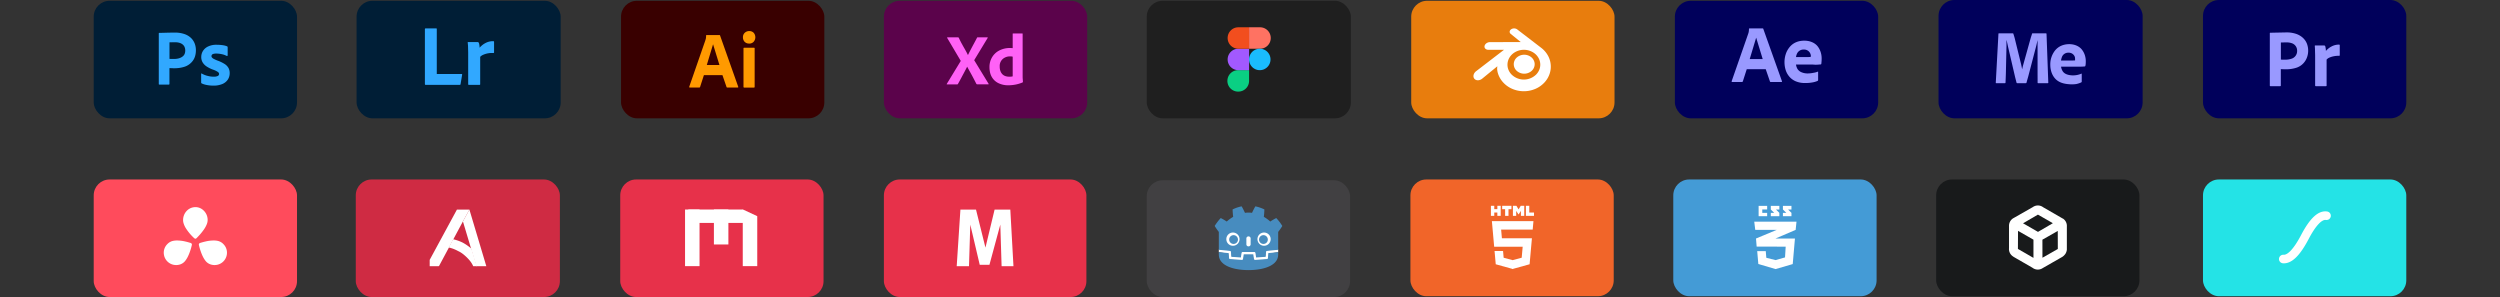 <svg xmlns="http://www.w3.org/2000/svg" width="3148" height="374" viewBox="0 0 3148 374">
  <rect x="0" y="0" width="3148" height="374" fill="#333333" stroke="none"/>
  <g id="habilidades" transform="translate(-517 -535)">
    <g id="Grupo_720" data-name="Grupo 720" transform="translate(467 535)">
      <rect id="Rectángulo_612" data-name="Rectángulo 612" width="3148" height="374" transform="translate(50)" fill="none"/>
    </g>
    <g id="Grupo_712" data-name="Grupo 712" transform="translate(635 534.841)">
      <g id="Grupo_709" data-name="Grupo 709" transform="translate(1326.001 227)">
        <g id="Grupo_700" data-name="Grupo 700" transform="translate(0)">
          <g id="Grupo_661" data-name="Grupo 661" transform="translate(0 0)">
            <rect id="Rectángulo_607" data-name="Rectángulo 607" width="256" height="147" rx="20" transform="translate(0 0.159)" fill="#414042"/>
          </g>
        </g>
        <g id="godot" transform="translate(85.542 32.99)">
          <g id="g78" transform="translate(5.183 53.951)">
            <path id="path80" d="M-739.994-7.471s-.124-.762-.2-.755l-13.818,1.333a2.246,2.246,0,0,0-2.031,2.085l-.38,5.441-10.69.763-.727-4.931a2.265,2.265,0,0,0-2.228-1.924h-14.584a2.265,2.265,0,0,0-2.228,1.924L-787.6,1.4l-10.69-.763-.38-5.441A2.246,2.246,0,0,0-800.7-6.893L-814.53-8.226c-.072-.007-.124.755-.2.755l-.019,2.99,11.708,1.888.383,5.489a2.264,2.264,0,0,0,2.086,2.09l14.723,1.05c.056,0,.111.006.166.006a2.264,2.264,0,0,0,2.225-1.924l.748-5.074h10.7l.748,5.074a2.264,2.264,0,0,0,2.227,1.924c.054,0,.109,0,.162-.006l14.725-1.05a2.264,2.264,0,0,0,2.086-2.09l.383-5.489,11.7-1.9Z" transform="translate(814.744 8.226)" fill="#fff"/>
          </g>
          <g id="g82-3" transform="translate(0 0)">
            <path id="path84-6" d="M-51.5-318.355v22.548c.041,0,.082,0,.123.006l13.823,1.333a1.488,1.488,0,0,1,1.342,1.378l.426,6.1,12.058.86.831-5.632a1.488,1.488,0,0,1,1.473-1.271H-6.837a1.488,1.488,0,0,1,1.472,1.271l.831,5.632,12.059-.86.426-6.1a1.489,1.489,0,0,1,1.342-1.378L23.111-295.8c.041,0,.082-.005.123-.006v-1.8l.006,0v-20.747h.051a81.379,81.379,0,0,0,5.151-7.428,57.808,57.808,0,0,0-7.629-10,74.592,74.592,0,0,0-7.572,4.4,39.309,39.309,0,0,0-3.89-3.2,46.723,46.723,0,0,0-4.18-2.718,86.3,86.3,0,0,0,.7-9.337,48.528,48.528,0,0,0-11.346-3.884,80.759,80.759,0,0,0-4.212,8.2,28.808,28.808,0,0,0-4.417-.354v0l-.029,0-.028,0v0a28.817,28.817,0,0,0-4.419.354,80.147,80.147,0,0,0-4.212-8.2,48.538,48.538,0,0,0-11.344,3.884,85.918,85.918,0,0,0,.706,9.337,46.417,46.417,0,0,0-4.181,2.718,39.586,39.586,0,0,0-3.891,3.2,74.51,74.51,0,0,0-7.572-4.4,57.843,57.843,0,0,0-7.628,10,81.3,81.3,0,0,0,5.151,7.428Z" transform="translate(56.699 350.513)" fill="#478cbf"/>
          </g>
          <g id="g86-7" transform="translate(5.179 57.688)">
            <path id="path88-5" d="M-617.269-11.864l-.428,6.134a1.489,1.489,0,0,1-1.379,1.381L-633.8-3.3c-.036,0-.072,0-.107,0a1.489,1.489,0,0,1-1.471-1.272l-.844-5.726h-12.014l-.845,5.726A1.487,1.487,0,0,1-650.66-3.3l-14.724-1.051a1.489,1.489,0,0,1-1.379-1.381l-.428-6.134-12.43-1.2c.006,1.336.023,2.8.023,3.091,0,13.128,16.653,19.437,37.343,19.51h.051c20.69-.073,37.337-6.382,37.337-19.51,0-.3.018-1.754.024-3.091Z" transform="translate(679.621 13.062)" fill="#478cbf"/>
          </g>
          <g id="g90-3" transform="translate(14.645 32.985)">
            <path id="path92-5" d="M-164.926-82.427a8.33,8.33,0,0,1-8.33,8.331,8.33,8.33,0,0,1-8.329-8.331,8.328,8.328,0,0,1,8.329-8.326,8.327,8.327,0,0,1,8.33,8.326" transform="translate(181.586 90.753)" fill="#fff"/>
          </g>
          <g id="g94-6" transform="translate(18.241 36.276)">
            <path id="path96-2" d="M-109.482-54.741a5.527,5.527,0,0,1-5.53,5.527,5.528,5.528,0,0,1-5.53-5.527,5.53,5.53,0,0,1,5.53-5.53,5.529,5.529,0,0,1,5.53,5.53" transform="translate(120.541 60.27)" fill="#478cbf"/>
          </g>
          <g id="g98-9" transform="translate(39.888 37.857)">
            <path id="path100-1" d="M-26.544-124.17a2.568,2.568,0,0,1-2.681-2.437v-7.669a2.569,2.569,0,0,1,2.681-2.437,2.571,2.571,0,0,1,2.684,2.437v7.669a2.571,2.571,0,0,1-2.684,2.437" transform="translate(29.226 136.713)" fill="#fff"/>
          </g>
          <g id="g102-2" transform="translate(53.835 32.985)">
            <path id="path104-7" d="M0-82.427A8.33,8.33,0,0,0,8.331-74.1a8.33,8.33,0,0,0,8.329-8.331,8.327,8.327,0,0,0-8.329-8.326A8.327,8.327,0,0,0,0-82.427" transform="translate(0 90.753)" fill="#fff"/>
          </g>
          <g id="g106-0" transform="translate(55.84 36.276)">
            <path id="path108-9" d="M0-54.741a5.526,5.526,0,0,0,5.527,5.527,5.527,5.527,0,0,0,5.53-5.527,5.529,5.529,0,0,0-5.53-5.53A5.528,5.528,0,0,0,0-54.741" transform="translate(0 60.27)" fill="#478cbf"/>
          </g>
        </g>
      </g>
      <g id="Grupo_663" data-name="Grupo 663" transform="translate(0 1)">
        <rect id="Rectángulo_607-2" data-name="Rectángulo 607" width="256" height="148" rx="20" transform="translate(0 0.159)" fill="#001e36"/>
        <g id="Grupo_647" data-name="Grupo 647" transform="translate(81.938 40.2)">
          <path id="Trazado_301" data-name="Trazado 301" d="M115.2,198V134.384c0-.433.185-.68.618-.68,1.051,0,2.04,0,3.462-.062,1.484-.062,3.029-.062,4.7-.124s3.462-.062,5.379-.124,3.771-.062,5.626-.062a36.355,36.355,0,0,1,12.736,1.917,22.081,22.081,0,0,1,8.285,5.07,19.685,19.685,0,0,1,4.513,7.048,23.664,23.664,0,0,1,1.422,8.037q0,7.976-3.71,13.169a21.181,21.181,0,0,1-9.954,7.543,40.073,40.073,0,0,1-13.911,2.1c-1.484,0-2.473,0-3.091-.062s-1.484-.062-2.658-.062v19.846a.77.77,0,0,1-.68.866H115.942C115.447,198.807,115.2,198.56,115.2,198Zm13.478-52.367V166.41c.866.062,1.669.124,2.411.124h3.277c4.269,0,9.2-1,12.18-4.39,2.565-2.914,2.572-8.694.495-11.871-2.466-3.771-7.4-4.864-11.623-4.761-1.608,0-3.029,0-4.2.062A14.122,14.122,0,0,0,128.678,145.637Zm71.842,17a21.883,21.883,0,0,0-5.935-2.1,32.586,32.586,0,0,0-6.924-.8,12.459,12.459,0,0,0-3.71.433,3.174,3.174,0,0,0-1.917,1.237,3.276,3.276,0,0,0-.495,1.669,2.75,2.75,0,0,0,.618,1.608,6.975,6.975,0,0,0,2.1,1.669c1.422.742,2.906,1.422,4.39,2.04a44.778,44.778,0,0,1,9.521,4.513,14.384,14.384,0,0,1,4.884,5.132,13.348,13.348,0,0,1,1.422,6.368,14.384,14.384,0,0,1-2.411,8.223,15.493,15.493,0,0,1-6.924,5.5,28.327,28.327,0,0,1-11.19,1.979,42.588,42.588,0,0,1-8.408-.8,24.939,24.939,0,0,1-6.306-1.979,1.216,1.216,0,0,1-.68-1.175V185.391a.671.671,0,0,1,.247-.556.471.471,0,0,1,.556.062,26.462,26.462,0,0,0,7.666,3.029,28.787,28.787,0,0,0,7.3.927,11.8,11.8,0,0,0,5.132-.866,2.872,2.872,0,0,0,1.669-2.6,3.276,3.276,0,0,0-1.484-2.473,26.228,26.228,0,0,0-6.059-2.906,37.828,37.828,0,0,1-8.779-4.451,16.008,16.008,0,0,1-4.7-5.255A13.269,13.269,0,0,1,168.68,164a14.541,14.541,0,0,1,2.1-7.481,15.242,15.242,0,0,1,6.492-5.688,23.975,23.975,0,0,1,10.943-2.164,53.291,53.291,0,0,1,7.666.556,21.746,21.746,0,0,1,5.317,1.422,1.086,1.086,0,0,1,.618.556,3.109,3.109,0,0,1,.124.742V162.02a.761.761,0,0,1-.309.618,1.645,1.645,0,0,1-1.113,0Z" transform="translate(-115.2 -133.333)" fill="#31a8ff"/>
        </g>
      </g>
      <g id="Grupo_664" data-name="Grupo 664" transform="translate(664 1)">
        <g id="Grupo_653" data-name="Grupo 653" transform="translate(0)">
          <rect id="Rectángulo_607-3" data-name="Rectángulo 607" width="256" height="148" rx="20" transform="translate(0 0.159)" fill="#390000"/>
          <g id="Grupo_654" data-name="Grupo 654" transform="translate(85.864 38.28)">
            <path id="Trazado_303" data-name="Trazado 303" d="M147.615,172.6H124.294l-4.765,14.733a1.1,1.1,0,0,1-1.191.878H106.552c-.69,0-.878-.376-.69-1.128l20.187-58.116c.188-.627.376-1.317.627-2.069a21.908,21.908,0,0,0,.376-4.075.621.621,0,0,1,.5-.69h16.237c.5,0,.752.188.815.5l22.883,64.573c.188.69,0,1-.627,1h-13.1a.946.946,0,0,1-1-.69ZM127.93,159.876h15.924l-8.025-26.143Zm53.226-27.02a7.759,7.759,0,0,1-5.58-2.194,8.143,8.143,0,0,1-2.131-5.768,7.377,7.377,0,0,1,2.257-5.58,8.029,8.029,0,0,1,5.58-2.194,7.506,7.506,0,0,1,5.7,2.194,8.619,8.619,0,0,1-.125,11.348A7.372,7.372,0,0,1,181.156,132.855Zm-7.021,54.417V139c0-.627.251-.878.815-.878h12.413c.564,0,.815.314.815.878v48.273c0,.69-.251,1-.815,1H175.075A.877.877,0,0,1,174.134,187.272Z" transform="translate(-105.793 -117.119)" fill="#ff9a00"/>
          </g>
        </g>
      </g>
      <g id="Grupo_665" data-name="Grupo 665" transform="translate(331.001 1)">
        <g id="Grupo_657" data-name="Grupo 657" transform="translate(0 0)">
          <rect id="Rectángulo_607-4" data-name="Rectángulo 607" width="257" height="148" rx="20" transform="translate(0 0.159)" fill="#001e36"/>
        </g>
        <g id="Grupo_658" data-name="Grupo 658" transform="translate(86.014 34.943)">
          <path id="Trazado_305" data-name="Trazado 305" d="M173.968,205.487H131.195c-.742,0-1.079-.4-1.079-1.214v-68.95a.84.84,0,0,1,.742-.945h13.493a.632.632,0,0,1,.742.54v56.874h31.169c.675,0,.877.337.742.945l-1.957,11.739a1.176,1.176,0,0,1-.4.81A1.143,1.143,0,0,1,173.968,205.487Zm10.795-53.973h11.806a1.519,1.519,0,0,1,1.417,1.079,4.263,4.263,0,0,1,.54,1.552c.135.675.27,1.417.337,2.091.067.742.135,1.552.135,2.429a25.11,25.11,0,0,1,7.219-5.8,20.143,20.143,0,0,1,10.053-2.429.84.84,0,0,1,.945.742V164.6c0,.54-.337.742-1.079.742a27.5,27.5,0,0,0-12.751,2.294,11.314,11.314,0,0,0-3.643,2.5v34.408c0,.675-.27.945-.877.945H185.708a.933.933,0,0,1-1.079-.81V167.031c0-1.619,0-3.306-.067-5.06s-.067-3.508-.135-5.262q-.1-2.234-.4-4.453a.622.622,0,0,1,.472-.742C184.56,151.446,184.628,151.446,184.763,151.514Z" transform="translate(-130.107 -134.367)" fill="#31a8ff"/>
        </g>
      </g>
      <g id="Grupo_670" data-name="Grupo 670" transform="translate(995 1)">
        <g id="Grupo_661-2" data-name="Grupo 661" transform="translate(0 0)">
          <rect id="Rectángulo_607-5" data-name="Rectángulo 607" width="256" height="148" rx="20" transform="translate(0 0.159)" fill="#5b034b"/>
        </g>
        <g id="Grupo_666" data-name="Grupo 666" transform="translate(79.141 41.266)">
          <path id="Trazado_307" data-name="Trazado 307" d="M125.987,121.5,109.1,149.372l18.067,29.6a.933.933,0,0,1,.091.681c-.061.213-.272.079-.635.139H113.731c-.908,0-1.544-.032-1.907-.638q-1.808-3.522-3.632-7.036-1.871-3.595-3.858-7.127-2.057-3.657-4.04-7.354H100.2q-1.831,3.659-3.768,7.263t-3.858,7.217q-1.907,3.588-3.9,7.128c-.243.545-.667.6-1.271.6H74.963c-.241,0-.377.1-.409-.147a.911.911,0,0,1,.136-.635L92.213,150.28,75.145,121.409q-.272-.362-.091-.59a.662.662,0,0,1,.545-.227H88.4a1.9,1.9,0,0,1,.817.136,1.645,1.645,0,0,1,.545.5q1.67,3.7,3.632,7.263,1.982,3.608,4.04,7.173,2.027,3.51,3.768,7.173h.091q1.783-3.659,3.677-7.263,1.86-3.541,3.813-7.127,1.928-3.54,3.768-7.127a1.4,1.4,0,0,1,.363-.59,1.321,1.321,0,0,1,.726-.136h11.894a.52.52,0,0,1,.454.908Zm26.056,59.468a28.129,28.129,0,0,1-12.121-2.542,19.27,19.27,0,0,1-8.489-7.672q-3.088-5.128-3.087-12.847a23.711,23.711,0,0,1,3.087-11.894,22.663,22.663,0,0,1,8.988-8.716,29.016,29.016,0,0,1,14.254-3.268q.453,0,1.18.045t1.725.136V116.324c0-.423.182-.635.545-.635h11.439a.482.482,0,0,1,.545.545v53.658q0,1.545.136,3.359t.227,3.268a.938.938,0,0,1-.545.908,45.038,45.038,0,0,1-9.17,2.724,49.239,49.239,0,0,1-8.716.817Zm5.538-11.258V144.924a9,9,0,0,0-1.5-.273,18.085,18.085,0,0,0-1.861-.091,14.022,14.022,0,0,0-6.355,1.452,11.683,11.683,0,0,0-6.628,11.349,16.015,16.015,0,0,0,.953,5.811,11.045,11.045,0,0,0,2.542,3.995,9.681,9.681,0,0,0,3.813,2.27,14.933,14.933,0,0,0,4.676.726q1.27,0,2.36-.091A9.707,9.707,0,0,0,157.581,169.71Z" transform="translate(-74.544 -115.684)" fill="#ff61f6"/>
        </g>
      </g>
      <g id="Grupo_671" data-name="Grupo 671" transform="translate(1326.001 1)">
        <g id="Grupo_669" data-name="Grupo 669" transform="translate(0 0)">
          <g id="Grupo_667" data-name="Grupo 667" transform="translate(0)">
            <rect id="Rectángulo_607-6" data-name="Rectángulo 607" width="257" height="148" rx="20" transform="translate(0 0.159)" fill="#1f1f1f"/>
          </g>
        </g>
        <g id="figma" transform="translate(101.839 33.526)">
          <path id="Trazado_109" data-name="Trazado 109" d="M13.5,226.993a13.5,13.5,0,0,0,13.5-13.5V200H13.5a13.5,13.5,0,1,0,0,26.993Z" transform="translate(0 -146.014)" fill="#0acf83"/>
          <path id="Trazado_110" data-name="Trazado 110" d="M0,113.5A13.5,13.5,0,0,1,13.5,100h13.5v26.993H13.5A13.5,13.5,0,0,1,0,113.5Z" transform="translate(0 -73.007)" fill="#a259ff"/>
          <path id="Trazado_111" data-name="Trazado 111" d="M0,13.5A13.5,13.5,0,0,1,13.5,0h13.5V26.993H13.5A13.5,13.5,0,0,1,0,13.5Z" transform="translate(0 0)" fill="#f24e1e"/>
          <path id="Trazado_112" data-name="Trazado 112" d="M100,0h13.5a13.5,13.5,0,1,1,0,26.993H100Z" transform="translate(-73.007 0)" fill="#ff7262"/>
          <path id="Trazado_113" data-name="Trazado 113" d="M126.993,113.5A13.5,13.5,0,1,1,113.5,100,13.5,13.5,0,0,1,126.993,113.5Z" transform="translate(-73.007 -73.007)" fill="#1abcfe"/>
        </g>
      </g>
      <g id="Grupo_673" data-name="Grupo 673" transform="translate(1659 1)">
        <g id="Grupo_672" data-name="Grupo 672" transform="translate(0 0)">
          <g id="Grupo_661-3" data-name="Grupo 661" transform="translate(0)">
            <rect id="Rectángulo_607-7" data-name="Rectángulo 607" width="256" height="148" rx="20" transform="translate(0 0.159)" fill="#e87d0d"/>
          </g>
        </g>
        <g id="blender" transform="translate(78.371 34.929)">
          <path id="Trazado_44" data-name="Trazado 44" d="M4190.2,2702.029a22.062,22.062,0,0,1-30.809.048,18.344,18.344,0,0,1-4.21-6.582,17.118,17.118,0,0,1-.965-7.352,17.407,17.407,0,0,1,2.111-6.927,19.161,19.161,0,0,1,4.684-5.563,22.235,22.235,0,0,1,27.575-.039,18.989,18.989,0,0,1,4.677,5.547,17.4,17.4,0,0,1,2.115,6.922,17.146,17.146,0,0,1-.97,7.357,18.553,18.553,0,0,1-4.208,6.59Z" transform="translate(-4111.301 -2643.913)" fill="#e87d0d"/>
          <path id="Trazado_45" data-name="Trazado 45" d="M4161.43,2687.885a11.486,11.486,0,0,1,4.169-8.137,14.158,14.158,0,0,1,17.956,0,11.517,11.517,0,0,1,4.172,8.137,11.3,11.3,0,0,1-3.511,8.738,14.109,14.109,0,0,1-19.279,0,11.3,11.3,0,0,1-3.507-8.738Z" transform="translate(-4110.654 -2643.4)" fill="#fff"/>
          <path id="Trazado_46" data-name="Trazado 46" d="M4144.651,2697.178a24.454,24.454,0,0,0,1.034,5.667,29.93,29.93,0,0,0,6.465,11.191,33.321,33.321,0,0,0,11.311,8.118,36.989,36.989,0,0,0,29.7-.052,33.62,33.62,0,0,0,11.3-8.156,30.161,30.161,0,0,0,6.456-11.211,28.409,28.409,0,0,0,1.215-6.257,28.758,28.758,0,0,0-4.323-17.5,31.635,31.635,0,0,0-7.519-8.292l0,0-30.419-23.354-.076-.064a6.773,6.773,0,0,0-7.553.013c-2.221,1.552-2.473,4.122-.5,5.741l-.01,0,12.689,10.323-38.685.04h-.049c-3.195,0-6.269,2.1-6.878,4.751-.621,2.7,1.548,4.939,4.874,4.955l0,.013,19.606-.041-34.987,26.856c-.044.036-.092.067-.131.1-3.3,2.526-4.365,6.731-2.29,9.393,2.111,2.7,6.6,2.707,9.933.011l19.094-15.625a29.933,29.933,0,0,0-.261,3.377Zm49.066,7.062a22.06,22.06,0,0,1-30.809.048,18.382,18.382,0,0,1-4.21-6.583,17.115,17.115,0,0,1-.964-7.352,17.431,17.431,0,0,1,2.11-6.926,19.141,19.141,0,0,1,4.684-5.564,22.24,22.24,0,0,1,27.577-.039,19.03,19.03,0,0,1,4.675,5.548,17.386,17.386,0,0,1,2.116,6.921,17.113,17.113,0,0,1-.969,7.357,18.548,18.548,0,0,1-4.21,6.59Z" transform="translate(-4114.821 -2646.124)" fill="#fff"/>
        </g>
      </g>
      <g id="Grupo_705" data-name="Grupo 705" transform="translate(1991 1)">
        <g id="Grupo_672-2" data-name="Grupo 672">
          <g id="Grupo_661-4" data-name="Grupo 661" transform="translate(0 0)">
            <rect id="Rectángulo_607-8" data-name="Rectángulo 607" width="256" height="148" rx="20" transform="translate(0 0.159)" fill="#00005b"/>
          </g>
        </g>
        <g id="Grupo_677" data-name="Grupo 677" transform="translate(71.478 34.929)">
          <path id="Trazado_309" data-name="Trazado 309" d="M106.207,185.994H82.287l-4.866,15.147a1.218,1.218,0,0,1-1.243.932H64.063q-1.036,0-.725-1.139l20.71-59.4c.207-.621.414-1.229.621-2.023a22.107,22.107,0,0,0,.414-4.193.641.641,0,0,1,.725-.725h16.464q.723,0,.829.518l23.505,65.924q.311,1.036-.621,1.036H112.523a.957.957,0,0,1-1.035-.725ZM94.2,146.4h-.1l-8.076,26.819h16.361Zm70.517,33.7h-20.4a14.547,14.547,0,0,0,1.968,5.705,10.655,10.655,0,0,0,4.711,3.883,19.676,19.676,0,0,0,8.232,1.613,37.309,37.309,0,0,0,6.679-.733,24.632,24.632,0,0,0,5.742-1.5c.345-.275.518-.1.518.518v9.837a1.532,1.532,0,0,1-.156.777,1.485,1.485,0,0,1-.466.466,26.344,26.344,0,0,1-6.415,1.911,45.512,45.512,0,0,1-9.112.777,29.528,29.528,0,0,1-12.322-2.278,21.964,21.964,0,0,1-8.076-6.109,23.919,23.919,0,0,1-4.453-8.439,33.229,33.229,0,0,1-1.346-9.371,32.636,32.636,0,0,1,1.6-10.2,26.646,26.646,0,0,1,4.815-8.8c4.733-5.735,11.248-8.125,18.535-8.125,6.28,0,12.721,2.08,16.775,7.09a23.552,23.552,0,0,1,3.831,7.3,26.018,26.018,0,0,1,1.243,7.87q0,2.279-.156,4.142t-.259,2.692a.939.939,0,0,1-.932.829q-.621,0-2.123.155t-3.727.207c-1.487.035-3.056-.218-4.712-.218Zm-20.4-9.433h13.565q2.485,0,3.676-.052a3.62,3.62,0,0,0,1.5-.5v-.622a8.279,8.279,0,0,0-.414-2.381,8.459,8.459,0,0,0-8.387-5.9,8.995,8.995,0,0,0-8.543,4.867A14.958,14.958,0,0,0,144.313,170.665Z" transform="translate(-63.266 -134.589)" fill="#99f"/>
        </g>
      </g>
      <g id="Grupo_696" data-name="Grupo 696" transform="translate(2323)">
        <g id="Grupo_689" data-name="Grupo 689" transform="translate(0 0)">
          <g id="Grupo_684" data-name="Grupo 684" transform="translate(0 0)">
            <g id="Grupo_661-5" data-name="Grupo 661" transform="translate(0 0)">
              <rect id="Rectángulo_607-9" data-name="Rectángulo 607" width="257" height="149" rx="20" transform="translate(0 0.159)" fill="#00005b"/>
            </g>
          </g>
          <g id="Grupo_686" data-name="Grupo 686" transform="translate(72.067 42.098)">
            <path id="Trazado_311" data-name="Trazado 311" d="M165.714,179.8H146.455a14.9,14.9,0,0,0,1.989,5.6c2.43,4.035,8.046,5.243,12.378,5.348a26.711,26.711,0,0,0,5.461-.429,26.3,26.3,0,0,0,5.719-1.71q.488-.39.489.488v9.287a1.445,1.445,0,0,1-.147.733,1.389,1.389,0,0,1-.44.44,27.4,27.4,0,0,1-6.355,2.1,39.272,39.272,0,0,1-7.917.311c-7.32-.453-14.374-2.008-19.258-7.919-3.849-4.657-5.475-10.857-5.474-16.814A28.2,28.2,0,0,1,138.96,159.3c4.421-5.355,10.669-7.776,17.5-7.869,6.113-.083,12.492,2.069,16.343,7a22.216,22.216,0,0,1,3.616,6.892,24.574,24.574,0,0,1,1.174,7.43q0,2.151-.147,3.91a16.821,16.821,0,0,1-.376,2.074.885.885,0,0,1-.88.782c-.39,0-1.059.049-2,.147s-2.625.059-4.025.091-2.886.05-4.448.049ZM146.4,172.037h12.805q2.347,0,3.47-.048a6.894,6.894,0,0,0,1.418-.147v-.586a16.479,16.479,0,0,0-.205-3.5,7.987,7.987,0,0,0-7.919-5.572,8.5,8.5,0,0,0-8.066,4.594A20.551,20.551,0,0,0,146.4,172.037Zm-47.589,5.4q-.929,3.421-1.3,5.475h-.093q-.59-2.96-1.206-5.914l-8.173-33.238c-.619-2.378-1.146-3.6-1.579-5.3a.928.928,0,0,0-1.021-.684H68.35a.656.656,0,0,0-.743.587l-3.343,61.33q-.092.587.14.734a1.119,1.119,0,0,0,.6.147H75.78c.494,0,.743-.26.743-.782.185-4.106.34-7.839.464-12.042l.743-33.482v-7.722h.186q.741,3.228,1.625,7.429L88.457,192.3c.711,3,1.347,5.216,1.9,7.5a1,1,0,0,0,1.114.782H101.97a1.026,1.026,0,0,0,1.021-.782c.558-2.281,1.254-4.5,2.09-7.5l10.263-39.249q.751-3.2,1.485-6.4h.093q0,1.566-.047,4.741v38.468c.029,3.651.047,6.714.047,10.038a.653.653,0,0,0,.185.538.728.728,0,0,0,.464.147h12.073a.8.8,0,0,0,.6-.245.652.652,0,0,0,.138-.635l-2.229-61.233a.738.738,0,0,0-.836-.684H110.7a.812.812,0,0,0-.836.684c-.434,1.7-1.006,2.986-1.718,5.494Z" transform="translate(-64.238 -137.768)" fill="#99f"/>
          </g>
        </g>
      </g>
      <g id="Grupo_695" data-name="Grupo 695" transform="translate(2656)">
        <g id="Grupo_687" data-name="Grupo 687" transform="translate(0 0)">
          <g id="Grupo_661-6" data-name="Grupo 661" transform="translate(0 0)">
            <rect id="Rectángulo_607-10" data-name="Rectángulo 607" width="256" height="149" rx="20" transform="translate(0 0.159)" fill="#00005b"/>
          </g>
        </g>
        <g id="Grupo_691" data-name="Grupo 691" transform="translate(84.145 40.981)">
          <path id="Trazado_313" data-name="Trazado 313" d="M142.056,133.337a37.579,37.579,0,0,1,13.165,1.981c6.01,2.254,10.953,6.408,13.23,12.527a24.461,24.461,0,0,1,1.47,8.308c0,9.423-4.972,18.031-14.124,21.41a41.423,41.423,0,0,1-14.38,2.173c-1.534,0-2.557,0-3.2-.064s-1.534-.064-2.748-.064v20.516a.8.8,0,0,1-.7.895h-12.4c-.511,0-.767-.256-.767-.831V134.423c0-.447.192-.7.639-.7,1.087,0,2.109,0,3.579-.064Zm-6.519,12.718v21.474c.895.064,1.726.128,2.492.128h3.387a23.873,23.873,0,0,0,7.35-1.15,10.03,10.03,0,0,0,7.222-9.97,9.739,9.739,0,0,0-5.944-9.331,18.756,18.756,0,0,0-7.542-1.278c-1.662,0-3.132,0-4.346.064A14.631,14.631,0,0,0,135.537,146.055Zm43.332,3.707h11.184a1.439,1.439,0,0,1,1.342,1.022,6.486,6.486,0,0,1,.383,1.6c.128.639.256,1.342.32,1.981.064.7.128,1.47.128,2.3a23.781,23.781,0,0,1,6.838-5.5,19.807,19.807,0,0,1,9.715-2.493.8.8,0,0,1,.895.7V162.1c0,.511-.32.7-1.022.7a27.807,27.807,0,0,0-6.9.639,26.307,26.307,0,0,0-5.369,1.726,9.938,9.938,0,0,0-3.259,2.365v32.595c0,.639-.256.895-.831.895H179.7a.884.884,0,0,1-1.022-.767V164.589c0-1.534,0-3.132-.064-4.793s-.064-3.323-.128-4.985c0-1.47-.128-2.876-.256-4.346a.589.589,0,0,1,.447-.7c0-.064.127-.064.191,0Z" transform="translate(-121.605 -133.337)" fill="#99f"/>
        </g>
      </g>
      <g id="Grupo_693" data-name="Grupo 693" transform="translate(0 226)">
        <g id="Grupo_692" data-name="Grupo 692" transform="translate(0 0)">
          <g id="Grupo_661-7" data-name="Grupo 661" transform="translate(0 0)">
            <rect id="Rectángulo_607-11" data-name="Rectángulo 607" width="256" height="148" rx="20" transform="translate(0 0.159)" fill="#ff4b5c"/>
          </g>
        </g>
        <g id="g6228" transform="translate(88.23 34.973)">
          <path id="path37" d="M25.818,29.739a12.421,12.421,0,0,0,.494,3.624,25.385,25.385,0,0,0,2.944,6.581,61.242,61.242,0,0,0,10.31,12.344,4.323,4.323,0,0,0,1.1.757,1.362,1.362,0,0,0,1.232.03,3.211,3.211,0,0,0,1.073-.774c1.349-1.394,2.682-2.791,3.958-4.232a68.592,68.592,0,0,0,5.061-6.414,33.245,33.245,0,0,0,3.6-6.536,14.524,14.524,0,0,0,1.073-7.233,16.3,16.3,0,0,0-5.235-10.433A14.468,14.468,0,0,0,38.97,13.618C31.329,14.8,25.789,21.838,25.818,29.738Z" transform="translate(-1.5 -13.423)" fill="#fff"/>
          <path id="path39" d="M54.765,63.979a13.416,13.416,0,0,1-3.121-.319,13.6,13.6,0,0,1-7.992-4.726A29.338,29.338,0,0,1,40.4,53.873a53.323,53.323,0,0,1-2.77-6.53,71,71,0,0,1-2.407-8.217,2.243,2.243,0,0,1,1.765-3.068c2.187-.683,4.39-1.294,6.636-1.79A45.431,45.431,0,0,1,54.91,33.059a23.961,23.961,0,0,1,3.224.348,13.9,13.9,0,0,1,7.86,4.218,15.145,15.145,0,0,1,4.215,13.643A15.489,15.489,0,0,1,54.765,63.979Z" transform="translate(9.1 8.955)" fill="#fff"/>
          <path id="path33" d="M30.159,63.979a13.417,13.417,0,0,0,3.121-.319,13.6,13.6,0,0,0,7.992-4.726,29.337,29.337,0,0,0,3.253-5.061,53.319,53.319,0,0,0,2.77-6.53A71,71,0,0,0,49.7,39.126a2.243,2.243,0,0,0-1.765-3.068c-2.187-.683-4.39-1.294-6.636-1.79a45.431,45.431,0,0,0-11.288-1.209,23.961,23.961,0,0,0-3.224.348,13.9,13.9,0,0,0-7.86,4.218,15.145,15.145,0,0,0-4.215,13.643A15.489,15.489,0,0,0,30.159,63.979Z" transform="translate(-14.455 8.955)" fill="#fff"/>
        </g>
      </g>
      <g id="Grupo_703" data-name="Grupo 703" transform="translate(2320 226)">
        <g id="Grupo_661-8" data-name="Grupo 661" transform="translate(0 0)">
          <rect id="Rectángulo_607-12" data-name="Rectángulo 607" width="256" height="147" rx="20" transform="translate(0 0.16)" fill="#181a1b"/>
        </g>
      </g>
      <g id="Grupo_704" data-name="Grupo 704" transform="translate(2656 226)">
        <g id="Grupo_661-9" data-name="Grupo 661" transform="translate(0 0)">
          <rect id="Rectángulo_607-13" data-name="Rectángulo 607" width="256" height="147" rx="20" transform="translate(0 0.16)" fill="#24e3e6"/>
        </g>
      </g>
      <g id="Grupo_706" data-name="Grupo 706" transform="translate(330 226)">
        <g id="Grupo_692-2" data-name="Grupo 692">
          <g id="Grupo_661-10" data-name="Grupo 661" transform="translate(0 0)">
            <rect id="Rectángulo_607-14" data-name="Rectángulo 607" width="257" height="148" rx="20" transform="translate(0 0.159)" fill="#cf2b43"/>
          </g>
        </g>
        <g id="armor" transform="translate(93.071 38.079)">
          <path id="Trazado_122" data-name="Trazado 122" d="M-12810.923-881.689a1.363,1.363,0,0,0,.3.136,53.7,53.7,0,0,1,11.754,4.166,58.833,58.833,0,0,1,10.482,7.233,1.123,1.123,0,0,0,.469.2l6.9,22.278h-4.622a28.409,28.409,0,0,0-3.184-5.568c-2.892-4.05-9.589-10.528-14.593-12.919-2.636-1.261-2.948-1.584-4.982-2.45a41.855,41.855,0,0,0-7.708-2.548c-.1-.019-.4-.1-.4-.1Z" transform="translate(12840.43 918.969)" fill="#fff"/>
          <path id="Trazado_123" data-name="Trazado 123" d="M-11967.282-2634.419l.02.039,16.9,56.426,12.561,0-21.292-71.262-.018,0" transform="translate(12009.105 2649.235)" fill="#fff"/>
          <path id="Trazado_121" data-name="Trazado 121" d="M-13916.96-2650l-34.289,63.282v8.009l11.646-.052,30.2-56.384,8.167-14.838" transform="translate(13951.249 2650)" fill="#fff"/>
        </g>
      </g>
      <g id="Grupo_707" data-name="Grupo 707" transform="translate(663 226)">
        <g id="Grupo_697" data-name="Grupo 697" transform="translate(0)">
          <g id="Grupo_661-11" data-name="Grupo 661" transform="translate(0 0)">
            <rect id="Rectángulo_607-15" data-name="Rectángulo 607" width="256" height="148" rx="20" transform="translate(0 0.159)" fill="#e7314a"/>
          </g>
        </g>
        <g id="Grupo_698" data-name="Grupo 698" transform="translate(81.611 37.989)">
          <rect id="Rectángulo_608" data-name="Rectángulo 608" width="18.245" height="71.292" transform="translate(0 0)" fill="#fff"/>
          <rect id="Rectángulo_609" data-name="Rectángulo 609" width="18.245" height="44.001" transform="translate(36.336 0)" fill="#fff"/>
          <rect id="Rectángulo_611" data-name="Rectángulo 611" width="16.865" height="68.839" transform="translate(72.978 0) rotate(90)" fill="#fff"/>
          <path id="Sustracción_11" data-name="Sustracción 11" d="M18.245,71.292H0V0H.309L18.245,8.363V71.292Z" transform="translate(72.672 0)" fill="#fff"/>
        </g>
      </g>
      <g id="Grupo_708" data-name="Grupo 708" transform="translate(995 226)">
        <g id="Grupo_699" data-name="Grupo 699">
          <g id="Grupo_661-12" data-name="Grupo 661" transform="translate(0 0)">
            <rect id="Rectángulo_607-16" data-name="Rectángulo 607" width="255" height="148" rx="20" transform="translate(0 0.159)" fill="#e7314a"/>
          </g>
        </g>
        <path id="Materialize" d="M2992-1420l-4.68,71.292h15.483l1.62-52.389,11.882,50.589h12.242l13.682-50.589,1.621,52.389H3058.8L3054.836-1420h-19.8l-11.522,47.888L3011.628-1420Z" transform="translate(-2895.644 1458.075)" fill="#fff"/>
      </g>
      <g id="Grupo_711" data-name="Grupo 711" transform="translate(1658 226)">
        <g id="Grupo_701" data-name="Grupo 701" transform="translate(0 0)">
          <g id="Grupo_661-13" data-name="Grupo 661" transform="translate(0 0)">
            <rect id="Rectángulo_607-17" data-name="Rectángulo 607" width="256" height="147" rx="20" transform="translate(0 0.16)" fill="#f16529"/>
          </g>
        </g>
        <path id="html" d="M17446.475,7510.351l-.5.14v-.279l-20.8-5.775-1.492-16.728h10.693l.76,8.5,11.342,3.064,11.379-3.069,1.238-13.819H17423.2l-2.621-29.361-.254-2.859h52.332l-.252,2.859-.49,5.4-.211,2.394h-39.738l.979,10.911h37.789l-.258,2.86-2.5,28.05-.162,1.8-20.768,5.756v.29l-.051.014Zm16.688-66.824v-12.665h4.236v8.479h5.953v4.187Zm-6.318,0v-6.277l-2.91,4.5h-.074l-2.916-4.5v6.277h-4.143v-12.665h4.414l2.719,4.451,2.711-4.451h4.414v12.665Zm-19.854,0v-8.464h-3.729v-4.2h11.686v4.2h-3.729v8.464Zm-9.8,0v-4.24h-3.873v4.24h-4.234v-12.665h4.234v4.182h3.873v-4.182h4.229v12.665Z" transform="translate(-17317.738 -7397.516)" fill="#fff"/>
      </g>
      <g id="Grupo_710" data-name="Grupo 710" transform="translate(1989 226)">
        <g id="Grupo_702" data-name="Grupo 702" transform="translate(0 0)">
          <g id="Grupo_661-14" data-name="Grupo 661" transform="translate(0 0)">
            <rect id="Rectángulo_607-18" data-name="Rectángulo 607" width="256" height="147" rx="20" transform="translate(0 0.16)" fill="#449bd6"/>
          </g>
        </g>
        <path id="css" d="M15846.988,7514.813v.011l-21.7-6.415-1.4-16.216h10.772l.7,8.4,11.528,2.911.1-.029v.013l11.938-3.362.817-13.532-12.755-.041h0l-23.8-.077h0l-.816-10.149h0l24.615-10.25,1.435-.6h-26.984l-1.281-10.382h53.2l-.525,5.19-.525,5.191-25.314,10.824-.06.025h24.48l-2.8,32.2-21.582,6.3Zm-21.322-66.6v-13.026h10.752v4.609h-6.145v4.211h6.145v4.206Zm30.592,0v-4.2s3.055,0,4.272,0c-2.083-2.081-2.833-2.769-4.272-4.208v-4.609h10.755v4.609h-4.3l4.3,4.211v4.206Zm-15.243,0v-4.2s3.053,0,4.271,0c-2.081-2.081-2.832-2.769-4.271-4.208v-4.609h10.756v4.609h-4.295l4.295,4.211v4.206Z" transform="translate(-15718.209 -7401.843)" fill="#fff"/>
      </g>
      <g id="modelviewer" transform="translate(2411.696 258.896)">
        <path id="_1" data-name="1" d="M210.318,3280.36l-24.128-13.93.05-.085a11.013,11.013,0,0,1-5.429-10.589v-28.874h.025a11.027,11.027,0,0,1,4.855-8.563l-.009-.015.27-.154q.406-.256.839-.478l24.022-13.7a11.01,11.01,0,0,1,13,.213l24.718,14.27.286.06a10.986,10.986,0,0,1,4.818,8.269h.012v.167a11.039,11.039,0,0,1,0,1.393v29.041c0,.016,0,.032,0,.049v.217h-.011a12.017,12.017,0,0,1-1.911,5.346,15.727,15.727,0,0,1-2.417,2.648s-1.267.959-1.334,1c-.312.2-2.283,1.293-24.751,14.173a11.011,11.011,0,0,1-12.9-.462Z" transform="translate(-180.759 -3201.958)" fill="#fff"/>
        <path id="_2" data-name="2" d="M141,3197.213l.127-22.789,19.442,11.144-.009,22.919Zm30.834-11.642,19.325-11,.067,22.687-19.341,11.048Zm-24.4-20.658L166.193,3154l18.781,10.826-18.7,10.9Z" transform="translate(-129.73 -3142.491)" fill="#181a1b"/>
      </g>
      <g id="lottiefiles" transform="translate(2751.651 266.302)">
        <path id="Trazado_151" data-name="Trazado 151" d="M160.633,100.287a5.382,5.382,0,0,1-1.573,10.649c-5.2-.771-13,7.329-21.731,23.983-11.144,21.261-21.517,31.391-32.437,30.583a5.383,5.383,0,0,1,.793-10.736c5.393.4,13.313-8.045,22.121-24.849C139.021,108.521,149.534,98.644,160.633,100.287Z" transform="translate(-99.911 -100.112)" fill="#fff"/>
      </g>
    </g>
  </g>
</svg>
